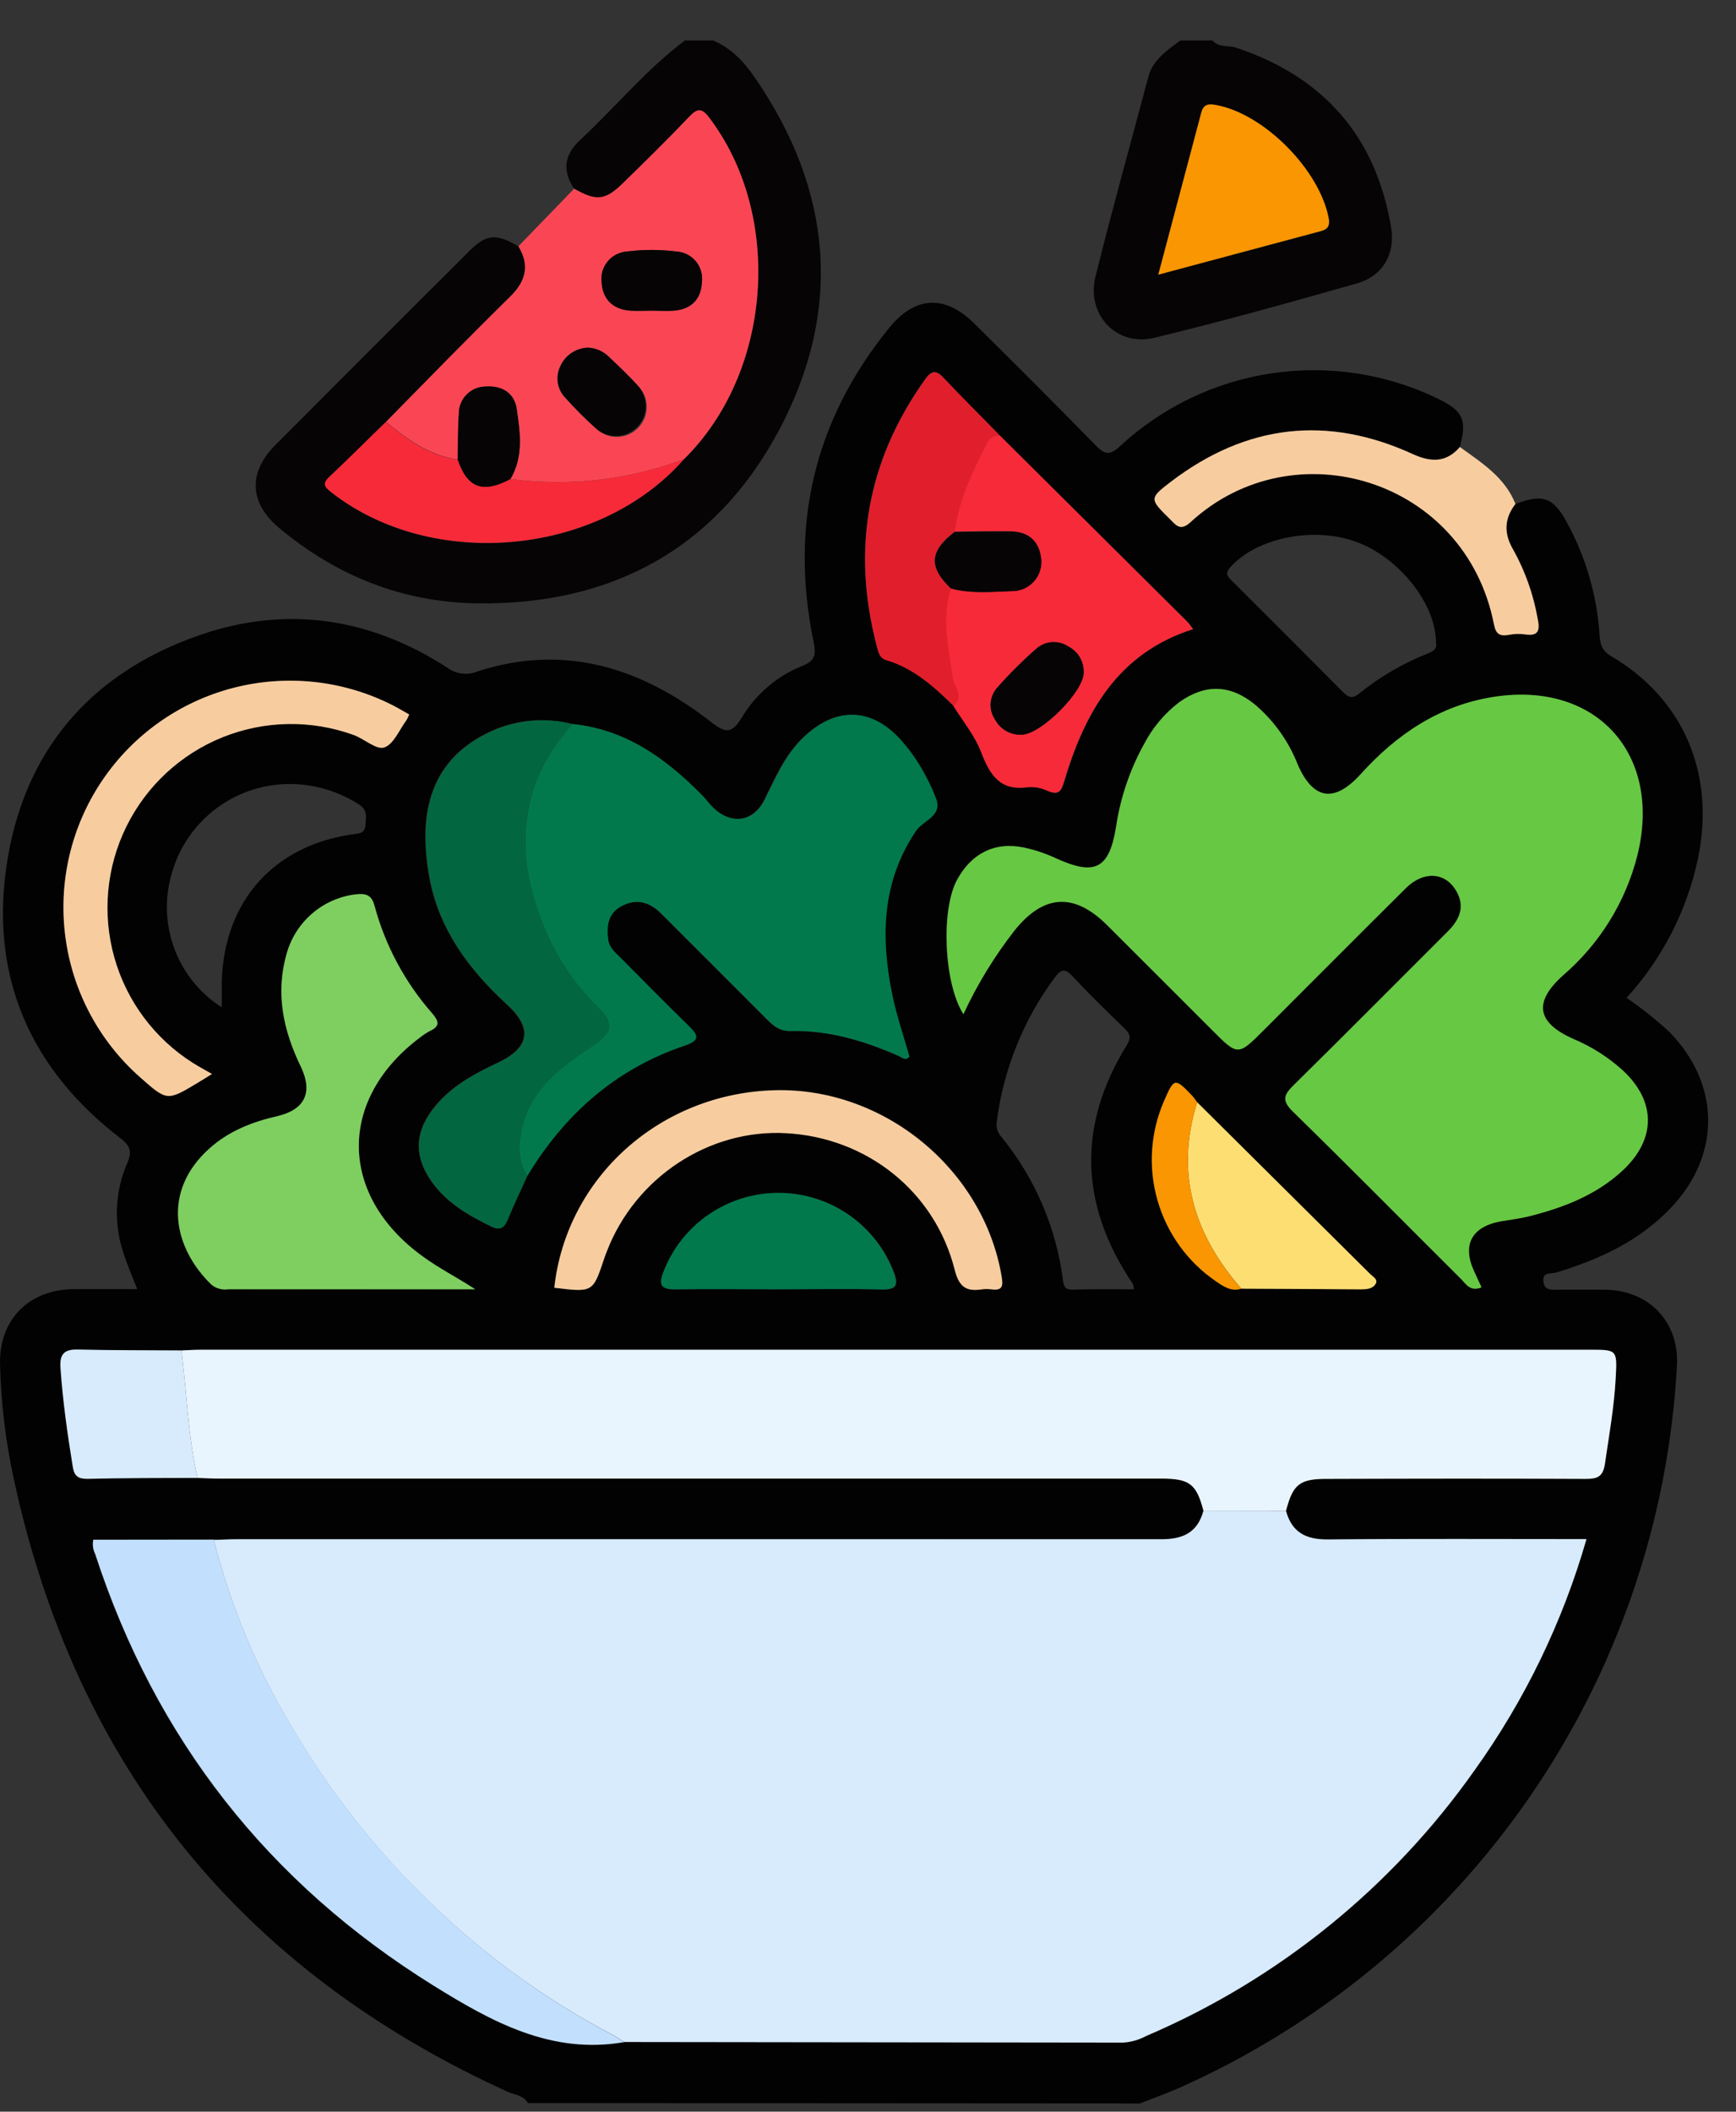 <svg width="37" height="45" viewBox="0 0 37 45" fill="none" xmlns="http://www.w3.org/2000/svg">
<rect x="0" y="0" width="37" height="45" fill="#333333" stroke="none"/>
<path d="M11.25 44.817C11.157 44.646 10.967 44.642 10.819 44.575C5.118 41.98 1.609 37.621 0.29 31.499C0.118 30.702 0.021 29.89 0.001 29.075C-0.023 28.127 0.61 27.483 1.564 27.471C2.007 27.471 2.45 27.471 2.924 27.471C2.816 27.189 2.702 26.931 2.621 26.67C2.42 26.051 2.453 25.38 2.713 24.784C2.828 24.517 2.758 24.404 2.55 24.242C0.66 22.786 -0.199 20.844 0.133 18.494C0.477 16.036 1.908 14.347 4.256 13.534C6.107 12.894 7.892 13.164 9.539 14.232C9.632 14.3 9.742 14.342 9.856 14.354C9.971 14.367 10.087 14.349 10.193 14.303C12.049 13.708 13.682 14.238 15.157 15.387C15.465 15.627 15.593 15.639 15.806 15.299C16.101 14.801 16.551 14.414 17.086 14.195C17.396 14.08 17.392 13.932 17.337 13.661C16.831 11.189 17.353 8.957 18.948 6.991C19.506 6.304 20.14 6.273 20.772 6.901C21.636 7.756 22.499 8.618 23.346 9.484C23.546 9.69 23.653 9.713 23.877 9.503C24.774 8.673 25.902 8.133 27.111 7.954C28.32 7.775 29.555 7.965 30.655 8.5C31.184 8.758 31.271 8.95 31.113 9.523C30.822 9.858 30.497 9.85 30.112 9.675C28.28 8.842 26.562 9.047 24.959 10.266C24.485 10.628 24.496 10.636 24.933 11.068C25.068 11.201 25.154 11.332 25.373 11.13C27.572 9.106 31.23 10.207 31.838 13.306C31.879 13.518 31.961 13.565 32.151 13.535C32.264 13.512 32.38 13.508 32.495 13.523C32.806 13.575 32.818 13.419 32.767 13.179C32.678 12.672 32.505 12.182 32.256 11.732C32.044 11.378 32.054 11.064 32.296 10.743C32.881 10.514 33.111 10.597 33.404 11.149C33.8 11.879 34.034 12.685 34.091 13.513C34.104 13.701 34.12 13.845 34.32 13.971C35.893 14.887 36.57 16.505 36.184 18.323C35.947 19.419 35.424 20.434 34.668 21.264C34.991 21.485 35.297 21.729 35.584 21.995C36.672 23.112 36.684 24.62 35.603 25.749C34.93 26.452 34.081 26.841 33.167 27.118C33.062 27.15 32.874 27.096 32.895 27.304C32.915 27.513 33.078 27.484 33.221 27.483C33.55 27.483 33.878 27.483 34.208 27.483C35.149 27.497 35.794 28.17 35.741 29.109C35.56 32.407 34.47 35.59 32.592 38.308C30.714 41.025 28.122 43.17 25.101 44.507C24.837 44.621 24.563 44.719 24.294 44.825L11.25 44.817ZM26.451 27.462C27.295 27.462 28.139 27.469 28.982 27.476C29.115 27.476 29.254 27.476 29.319 27.349C29.363 27.264 29.251 27.204 29.193 27.146L25.512 23.489C25.48 23.442 25.446 23.397 25.409 23.354C25.035 22.963 25.023 22.967 24.807 23.46C24.517 24.128 24.467 24.875 24.666 25.574C24.866 26.274 25.302 26.883 25.901 27.296C26.07 27.41 26.235 27.531 26.451 27.462ZM21.299 9.27C20.901 8.863 20.497 8.463 20.108 8.046C19.942 7.868 19.847 7.898 19.716 8.081C18.476 9.814 18.143 11.71 18.686 13.765C18.719 13.889 18.739 14.02 18.892 14.064C19.473 14.235 19.904 14.629 20.324 15.037C20.527 15.365 20.782 15.671 20.917 16.023C21.105 16.515 21.324 16.867 21.927 16.774C22.071 16.766 22.214 16.794 22.344 16.857C22.567 16.948 22.625 16.867 22.688 16.653C23.124 15.182 23.822 13.92 25.436 13.407C25.382 13.338 25.353 13.292 25.315 13.252C23.977 11.924 22.638 10.597 21.299 9.27ZM12.195 15.429C11.623 15.282 11.018 15.333 10.478 15.573C9.184 16.161 8.886 17.291 9.152 18.719C9.355 19.808 9.995 20.665 10.804 21.411C11.353 21.913 11.281 22.327 10.603 22.646C10.12 22.875 9.658 23.12 9.303 23.531C8.845 24.067 8.792 24.599 9.189 25.173C9.508 25.631 9.982 25.903 10.474 26.142C10.638 26.221 10.736 26.171 10.805 26C10.935 25.684 11.084 25.375 11.225 25.062C12.026 23.745 13.109 22.778 14.581 22.283C14.91 22.169 14.877 22.065 14.668 21.862C14.176 21.383 13.695 20.894 13.212 20.408C13.098 20.293 12.974 20.197 12.951 20.026C12.912 19.741 12.942 19.473 13.221 19.318C13.54 19.139 13.827 19.213 14.078 19.463C14.826 20.21 15.574 20.957 16.321 21.706C16.464 21.849 16.599 21.976 16.831 21.971C17.646 21.95 18.409 22.178 19.147 22.503C19.217 22.534 19.291 22.618 19.37 22.517C19.247 22.077 19.097 21.644 19.005 21.2C18.754 19.977 18.776 18.796 19.514 17.703C19.662 17.483 20.063 17.4 19.946 17.038C19.845 16.771 19.718 16.515 19.566 16.273C19.477 16.127 19.376 15.988 19.264 15.858C18.612 15.057 17.794 15.024 17.065 15.764C16.707 16.13 16.511 16.59 16.289 17.038C16.054 17.512 15.586 17.585 15.198 17.22C15.105 17.132 15.031 17.025 14.94 16.934C14.186 16.158 13.331 15.539 12.199 15.429H12.195ZM3.868 28.778C3.127 28.778 2.386 28.778 1.646 28.759C1.358 28.759 1.271 28.873 1.289 29.143C1.337 29.854 1.437 30.557 1.552 31.261C1.584 31.456 1.667 31.517 1.86 31.514C2.643 31.5 3.427 31.5 4.211 31.495C4.368 31.495 4.525 31.509 4.682 31.509H24.751C25.357 31.509 25.5 31.623 25.65 32.196C25.526 32.654 25.225 32.805 24.758 32.804C18.181 32.795 11.603 32.795 5.025 32.804C4.868 32.804 4.711 32.813 4.555 32.818H1.988C1.968 32.919 1.981 33.023 2.027 33.115C3.305 37.059 5.708 40.125 9.234 42.312C10.478 43.085 11.754 43.792 13.307 43.519L23.939 43.533C24.11 43.521 24.276 43.473 24.427 43.392C27.241 42.191 29.666 40.229 31.429 37.728C32.499 36.235 33.305 34.569 33.813 32.804C31.954 32.804 30.127 32.794 28.301 32.811C27.833 32.811 27.532 32.661 27.409 32.202C27.559 31.629 27.702 31.515 28.308 31.515C30.14 31.515 31.972 31.515 33.797 31.515C34.049 31.515 34.168 31.472 34.209 31.187C34.296 30.58 34.404 29.976 34.438 29.361C34.469 28.763 34.47 28.763 33.89 28.763H4.296C4.153 28.763 4.008 28.772 3.868 28.778ZM31.578 27.434L31.427 27.11C31.154 26.537 31.36 26.136 31.99 26.026C32.187 25.992 32.386 25.97 32.58 25.922C33.322 25.737 34.028 25.464 34.595 24.933C35.301 24.267 35.296 23.467 34.586 22.809C34.278 22.53 33.925 22.306 33.543 22.144C32.741 21.792 32.679 21.351 33.322 20.778C34.097 20.111 34.648 19.222 34.901 18.231C35.438 16.075 34.03 14.513 31.838 14.851C30.688 15.028 29.772 15.644 29.001 16.495C28.443 17.115 27.987 17.052 27.656 16.288C27.461 15.792 27.146 15.353 26.74 15.009C26.213 14.584 25.682 14.572 25.129 14.968C24.821 15.203 24.569 15.503 24.389 15.846C24.082 16.396 23.877 16.997 23.783 17.619C23.637 18.513 23.338 18.669 22.499 18.287C22.279 18.185 22.049 18.108 21.812 18.058C21.181 17.931 20.691 18.198 20.392 18.754C20.048 19.387 20.111 20.951 20.529 21.611C20.825 20.974 21.192 20.372 21.625 19.819C22.243 19.057 22.884 19.018 23.584 19.705C24.335 20.451 25.084 21.199 25.83 21.949C26.38 22.5 26.38 22.5 26.932 21.949C27.943 20.938 28.951 19.924 29.967 18.918C30.333 18.556 30.789 18.581 31.025 18.967C31.231 19.311 31.113 19.589 30.853 19.848C29.759 20.938 28.677 22.036 27.572 23.119C27.36 23.326 27.308 23.447 27.552 23.686C28.759 24.865 29.944 26.067 31.139 27.257C31.248 27.364 31.333 27.53 31.575 27.434H31.578ZM10.131 27.475C9.753 27.227 9.361 27.031 9.006 26.773C7.205 25.465 7.196 23.405 8.986 22.087C9.042 22.044 9.102 22.006 9.165 21.973C9.394 21.866 9.349 21.757 9.207 21.591C8.63 20.934 8.211 20.153 7.982 19.31C7.919 19.068 7.784 19.039 7.575 19.063C7.233 19.105 6.91 19.247 6.648 19.473C6.387 19.698 6.198 19.995 6.105 20.328C5.864 21.169 6.035 21.963 6.41 22.732C6.676 23.281 6.495 23.648 5.905 23.783C5.369 23.909 4.866 24.103 4.453 24.477C3.44 25.393 3.692 26.585 4.501 27.372C4.55 27.413 4.607 27.443 4.668 27.46C4.729 27.477 4.794 27.481 4.857 27.471L10.131 27.475ZM4.52 22.887C4.355 22.792 4.229 22.724 4.109 22.649C3.294 22.131 2.699 21.332 2.438 20.403C2.177 19.474 2.268 18.481 2.694 17.616C3.12 16.75 3.85 16.072 4.746 15.711C5.641 15.351 6.637 15.334 7.544 15.664C7.773 15.748 8.027 15.986 8.192 15.928C8.393 15.86 8.512 15.553 8.664 15.348C8.687 15.309 8.707 15.268 8.724 15.226C8.595 15.154 8.474 15.08 8.347 15.017C7.298 14.491 6.094 14.366 4.959 14.663C3.824 14.961 2.837 15.661 2.18 16.633C1.524 17.605 1.244 18.783 1.393 19.947C1.541 21.111 2.109 22.18 2.988 22.957C3.561 23.471 3.561 23.471 4.221 23.071C4.304 23.021 4.387 22.968 4.518 22.887H4.52ZM11.816 27.442C12.64 27.545 12.639 27.545 12.879 26.823C12.896 26.77 12.917 26.716 12.937 26.663C13.543 25.092 15.113 24.058 16.755 24.144C18.484 24.238 19.935 25.391 20.354 27.062C20.444 27.425 20.596 27.52 20.927 27.474C20.997 27.464 21.07 27.464 21.141 27.474C21.37 27.503 21.386 27.404 21.352 27.202C20.969 24.912 18.845 23.167 16.513 23.23C14.07 23.298 12.073 25.089 11.814 27.442H11.816ZM24.17 27.475C24.167 27.436 24.158 27.397 24.145 27.36C23.016 25.692 22.954 23.992 24.015 22.274C24.11 22.118 24.094 22.037 23.971 21.919C23.592 21.553 23.213 21.183 22.852 20.797C22.678 20.611 22.597 20.673 22.472 20.843C21.808 21.741 21.385 22.795 21.244 23.904C21.234 23.959 21.237 24.016 21.253 24.07C21.269 24.124 21.296 24.174 21.334 24.216C22.053 25.093 22.511 26.154 22.655 27.278C22.674 27.409 22.696 27.484 22.851 27.482C23.288 27.469 23.724 27.475 24.168 27.475H24.17ZM30.606 13.675C30.593 12.854 29.816 11.88 28.906 11.547C27.997 11.214 26.796 11.458 26.232 12.076C26.107 12.213 26.149 12.272 26.256 12.377C27.046 13.162 27.832 13.95 28.616 14.741C28.73 14.855 28.816 14.906 28.969 14.779C29.413 14.42 29.91 14.131 30.441 13.922C30.561 13.872 30.64 13.819 30.603 13.675H30.606ZM4.727 21.461C4.727 21.247 4.727 21.075 4.727 20.905C4.779 19.2 5.839 18.012 7.531 17.777C7.668 17.758 7.777 17.758 7.79 17.578C7.804 17.398 7.834 17.256 7.642 17.137C7.23 16.875 6.756 16.727 6.268 16.709C5.685 16.688 5.112 16.863 4.641 17.205C4.169 17.548 3.825 18.038 3.665 18.599C3.506 19.126 3.522 19.69 3.713 20.207C3.903 20.724 4.256 21.164 4.719 21.462L4.727 21.461ZM16.636 27.474C17.349 27.474 18.064 27.459 18.777 27.48C19.1 27.49 19.17 27.406 19.053 27.103C18.862 26.609 18.526 26.184 18.09 25.884C17.653 25.584 17.136 25.423 16.606 25.422C16.076 25.422 15.558 25.581 15.121 25.88C14.684 26.179 14.347 26.603 14.155 27.097C14.04 27.379 14.093 27.483 14.41 27.477C15.139 27.466 15.881 27.475 16.623 27.475L16.636 27.474Z" fill="#020202"/>
<path d="M12.237 4.021C11.985 3.645 12.021 3.31 12.351 2.996C13.11 2.292 13.768 1.486 14.598 0.862H15.198C15.588 1.027 15.861 1.32 16.094 1.663C17.738 4.053 17.964 6.587 16.618 9.14C15.271 11.694 13.026 12.901 10.154 12.857C8.582 12.833 7.171 12.272 5.954 11.254C5.315 10.723 5.281 10.076 5.867 9.485C7.241 8.106 8.615 6.732 9.989 5.363C10.367 4.985 10.562 4.969 11.047 5.248C11.291 5.653 11.209 5.987 10.876 6.316C9.983 7.196 9.107 8.095 8.224 8.992C7.827 9.38 7.437 9.775 7.03 10.154C6.87 10.304 6.899 10.369 7.066 10.497C9.221 12.179 12.766 11.85 14.576 9.79C16.454 7.947 16.699 4.605 15.123 2.52C14.947 2.291 14.858 2.315 14.68 2.5C14.222 2.974 13.764 3.435 13.29 3.894C12.901 4.274 12.711 4.297 12.237 4.021Z" fill="#060404"/>
<path d="M25.843 0.862C25.975 1.022 26.179 0.96 26.345 1.016C28.208 1.637 29.322 2.903 29.648 4.838C29.746 5.402 29.474 5.882 28.926 6.037C27.489 6.447 26.048 6.85 24.596 7.2C23.795 7.392 23.148 6.7 23.349 5.892C23.703 4.469 24.098 3.057 24.475 1.639C24.573 1.267 24.878 1.076 25.156 0.862L25.843 0.862ZM24.687 5.853L28.074 4.95C28.224 4.909 28.364 4.89 28.318 4.648C28.12 3.618 26.951 2.432 25.927 2.244C25.768 2.213 25.652 2.215 25.603 2.405C25.306 3.526 25.006 4.651 24.687 5.853Z" fill="#060404"/>
<path d="M12.237 4.021C12.715 4.292 12.901 4.274 13.29 3.89C13.758 3.432 14.227 2.974 14.68 2.497C14.858 2.311 14.947 2.282 15.123 2.516C16.699 4.601 16.454 7.944 14.576 9.786C13.397 10.229 12.127 10.373 10.879 10.208C11.161 9.731 11.087 9.213 11.014 8.712C10.966 8.376 10.7 8.211 10.355 8.237C10.203 8.237 10.058 8.297 9.95 8.405C9.843 8.512 9.783 8.658 9.783 8.809C9.759 9.135 9.766 9.463 9.759 9.791C9.152 9.706 8.68 9.364 8.228 8.989C9.107 8.095 9.983 7.196 10.879 6.316C11.211 5.987 11.293 5.653 11.049 5.248C11.444 4.838 11.84 4.429 12.237 4.021ZM13.899 6.62C14.056 6.62 14.213 6.632 14.369 6.62C14.733 6.587 14.941 6.382 14.96 6.014C14.97 5.936 14.964 5.855 14.942 5.779C14.92 5.702 14.883 5.631 14.832 5.57C14.781 5.508 14.719 5.458 14.648 5.422C14.577 5.386 14.5 5.364 14.42 5.359C14.067 5.315 13.71 5.315 13.357 5.359C13.277 5.366 13.2 5.389 13.13 5.426C13.06 5.463 12.998 5.514 12.949 5.576C12.899 5.638 12.862 5.71 12.841 5.786C12.82 5.863 12.815 5.943 12.825 6.021C12.848 6.373 13.065 6.594 13.433 6.619C13.585 6.63 13.741 6.621 13.899 6.62ZM12.525 7.409C12.402 7.413 12.283 7.452 12.18 7.519C12.077 7.587 11.995 7.682 11.944 7.794C11.887 7.903 11.867 8.027 11.884 8.148C11.902 8.27 11.956 8.383 12.041 8.472C12.251 8.706 12.475 8.929 12.711 9.138C12.831 9.25 12.99 9.312 13.154 9.31C13.319 9.307 13.476 9.242 13.593 9.126C13.711 9.011 13.779 8.855 13.783 8.69C13.788 8.526 13.729 8.366 13.619 8.244C13.413 8.015 13.18 7.796 12.955 7.58C12.837 7.475 12.686 7.415 12.529 7.409H12.525Z" fill="#FA4654"/>
<path d="M32.299 10.738C32.057 11.058 32.047 11.372 32.259 11.726C32.508 12.177 32.681 12.666 32.771 13.173C32.821 13.412 32.81 13.567 32.498 13.517C32.384 13.502 32.268 13.506 32.155 13.529C31.965 13.562 31.882 13.514 31.841 13.3C31.233 10.209 27.576 9.103 25.376 11.125C25.157 11.326 25.072 11.196 24.936 11.062C24.499 10.631 24.489 10.623 24.963 10.26C26.566 9.044 28.283 8.839 30.116 9.679C30.5 9.854 30.825 9.862 31.116 9.526C31.579 9.862 32.074 10.169 32.299 10.738Z" fill="#F7CDA0"/>
<path d="M27.409 32.196C27.532 32.654 27.833 32.81 28.301 32.805C30.133 32.788 31.954 32.798 33.813 32.798C33.305 34.564 32.499 36.229 31.429 37.722C29.666 40.223 27.241 42.185 24.427 43.387C24.276 43.468 24.11 43.516 23.939 43.527L13.307 43.514C13.21 43.455 13.116 43.392 13.015 43.341C11.615 42.601 10.327 41.667 9.189 40.566C8.035 39.46 7.039 38.2 6.23 36.822C5.478 35.575 4.913 34.225 4.555 32.814C4.711 32.814 4.868 32.801 5.025 32.801C11.602 32.801 18.18 32.801 24.758 32.801C25.225 32.801 25.526 32.651 25.65 32.193L27.409 32.196Z" fill="#D7EBFD"/>
<path d="M31.576 27.434C31.333 27.53 31.248 27.364 31.144 27.26C29.948 26.069 28.763 24.868 27.556 23.688C27.312 23.449 27.365 23.329 27.577 23.121C28.678 22.038 29.764 20.94 30.858 19.85C31.117 19.591 31.235 19.307 31.029 18.97C30.793 18.584 30.342 18.558 29.971 18.92C28.956 19.927 27.948 20.94 26.937 21.951C26.385 22.504 26.385 22.504 25.834 21.951C25.086 21.202 24.338 20.454 23.589 19.707C22.894 19.02 22.248 19.055 21.63 19.821C21.197 20.375 20.829 20.976 20.534 21.613C20.116 20.953 20.055 19.39 20.396 18.756C20.695 18.2 21.185 17.933 21.816 18.06C22.053 18.11 22.284 18.187 22.503 18.289C23.343 18.672 23.641 18.518 23.788 17.622C23.88 16.998 24.084 16.397 24.39 15.846C24.57 15.503 24.822 15.203 25.13 14.967C25.683 14.572 26.214 14.584 26.741 15.009C27.148 15.353 27.462 15.792 27.657 16.288C27.988 17.052 28.444 17.114 29.003 16.495C29.772 15.644 30.688 15.028 31.833 14.851C34.026 14.507 35.433 16.075 34.896 18.231C34.645 19.221 34.095 20.11 33.322 20.777C32.679 21.35 32.743 21.792 33.543 22.144C33.925 22.305 34.278 22.53 34.586 22.809C35.296 23.467 35.301 24.267 34.595 24.933C34.023 25.469 33.322 25.735 32.58 25.922C32.386 25.97 32.187 25.992 31.99 26.026C31.36 26.141 31.154 26.533 31.427 27.11L31.576 27.434Z" fill="#67C843"/>
<path d="M27.409 32.196H25.65C25.5 31.623 25.357 31.509 24.751 31.509H4.682C4.525 31.509 4.368 31.5 4.211 31.495C4.005 30.601 3.982 29.683 3.867 28.778C4.011 28.772 4.153 28.763 4.296 28.763H33.887C34.468 28.763 34.467 28.763 34.436 29.361C34.404 29.976 34.296 30.58 34.207 31.187C34.166 31.472 34.046 31.516 33.794 31.515C31.962 31.506 30.13 31.509 28.305 31.515C27.702 31.51 27.558 31.621 27.409 32.196Z" fill="#E9F5FE"/>
<path d="M12.199 15.429C13.331 15.544 14.185 16.158 14.954 16.934C15.044 17.025 15.119 17.132 15.211 17.22C15.6 17.585 16.068 17.512 16.303 17.038C16.525 16.59 16.721 16.13 17.079 15.764C17.807 15.024 18.626 15.057 19.278 15.858C19.39 15.988 19.491 16.127 19.58 16.273C19.731 16.515 19.859 16.771 19.96 17.038C20.075 17.4 19.676 17.483 19.527 17.703C18.79 18.791 18.768 19.977 19.019 21.2C19.11 21.644 19.26 22.077 19.384 22.517C19.305 22.613 19.231 22.534 19.161 22.503C18.422 22.178 17.66 21.95 16.844 21.971C16.615 21.976 16.478 21.849 16.335 21.706C15.588 20.957 14.841 20.209 14.092 19.463C13.841 19.213 13.553 19.139 13.235 19.318C12.956 19.473 12.926 19.741 12.965 20.026C12.988 20.197 13.116 20.298 13.226 20.408C13.709 20.894 14.19 21.383 14.681 21.862C14.891 22.065 14.924 22.172 14.594 22.283C13.123 22.778 12.034 23.746 11.238 25.062C11.026 24.725 11.045 24.367 11.137 23.997C11.347 23.164 11.993 22.718 12.644 22.28C13.062 21.996 13.093 21.809 12.75 21.471C12.239 20.971 11.839 20.369 11.577 19.703C11.287 18.976 11.119 18.232 11.234 17.423C11.337 16.633 11.694 16.003 12.199 15.429Z" fill="#01794D"/>
<path d="M4.554 32.809C4.913 34.219 5.478 35.57 6.23 36.816C7.039 38.195 8.035 39.455 9.189 40.562C10.326 41.665 11.615 42.601 13.015 43.343C13.116 43.395 13.21 43.458 13.307 43.516C11.75 43.788 10.478 43.082 9.234 42.309C5.715 40.12 3.313 37.054 2.027 33.11C1.981 33.018 1.968 32.913 1.988 32.812L4.554 32.809Z" fill="#C2E0FD"/>
<path d="M10.129 27.475H4.862C4.799 27.485 4.734 27.48 4.673 27.463C4.611 27.446 4.554 27.416 4.505 27.375C3.697 26.589 3.445 25.396 4.457 24.481C4.871 24.106 5.373 23.908 5.909 23.787C6.496 23.648 6.676 23.284 6.413 22.732C6.039 21.962 5.868 21.168 6.109 20.328C6.2 19.995 6.389 19.696 6.65 19.47C6.911 19.244 7.234 19.101 7.576 19.059C7.785 19.035 7.92 19.059 7.983 19.305C8.211 20.149 8.629 20.93 9.205 21.587C9.347 21.753 9.393 21.863 9.162 21.97C9.099 22.002 9.04 22.041 8.984 22.084C7.194 23.402 7.203 25.462 9.004 26.77C9.359 27.031 9.751 27.227 10.129 27.475Z" fill="#7ECF60"/>
<path d="M12.199 15.429C11.694 16.002 11.34 16.633 11.232 17.418C11.118 18.227 11.287 18.972 11.576 19.699C11.838 20.366 12.238 20.971 12.75 21.473C13.093 21.816 13.062 21.997 12.644 22.281C11.993 22.724 11.347 23.17 11.137 23.999C11.045 24.369 11.023 24.726 11.238 25.064C11.097 25.376 10.948 25.685 10.819 26.001C10.749 26.172 10.652 26.222 10.488 26.143C9.996 25.904 9.522 25.634 9.202 25.175C8.801 24.602 8.848 24.069 9.317 23.533C9.672 23.122 10.133 22.872 10.616 22.647C11.294 22.333 11.366 21.915 10.818 21.412C10.004 20.671 9.364 19.808 9.161 18.724C8.895 17.298 9.193 16.166 10.487 15.579C11.025 15.338 11.628 15.286 12.199 15.429Z" fill="#026740"/>
<path d="M21.299 9.27C22.634 10.597 23.97 11.924 25.306 13.252C25.344 13.29 25.373 13.338 25.427 13.407C23.818 13.92 23.119 15.182 22.678 16.653C22.615 16.867 22.558 16.948 22.335 16.857C22.205 16.794 22.062 16.766 21.918 16.774C21.315 16.867 21.096 16.515 20.908 16.023C20.773 15.671 20.518 15.365 20.315 15.037C20.544 14.841 20.329 14.641 20.3 14.455C20.205 13.815 20.053 13.18 20.258 12.536C20.691 12.658 21.133 12.612 21.569 12.593C21.655 12.592 21.74 12.573 21.818 12.538C21.897 12.503 21.967 12.452 22.025 12.388C22.083 12.324 22.127 12.249 22.154 12.168C22.181 12.086 22.191 11.999 22.184 11.914C22.142 11.536 21.918 11.326 21.532 11.321C21.146 11.315 20.739 11.321 20.341 11.33C20.429 10.666 20.712 10.07 21.01 9.483C21.031 9.422 21.07 9.37 21.122 9.332C21.173 9.294 21.235 9.272 21.299 9.27ZM21.774 15.656C22.18 15.656 23.088 14.745 23.094 14.341C23.099 14.226 23.072 14.113 23.015 14.013C22.957 13.913 22.873 13.832 22.771 13.779C22.669 13.71 22.548 13.677 22.425 13.684C22.302 13.691 22.185 13.738 22.092 13.818C21.793 14.08 21.511 14.361 21.247 14.66C21.166 14.752 21.119 14.87 21.112 14.993C21.105 15.116 21.139 15.237 21.209 15.339C21.264 15.44 21.346 15.524 21.447 15.58C21.548 15.636 21.662 15.662 21.777 15.656H21.774Z" fill="#F72A39"/>
<path d="M4.518 22.887C4.387 22.968 4.304 23.021 4.219 23.071C3.562 23.466 3.562 23.466 2.986 22.957C2.106 22.18 1.539 21.111 1.391 19.947C1.242 18.783 1.522 17.605 2.178 16.633C2.834 15.661 3.822 14.96 4.957 14.663C6.092 14.366 7.296 14.491 8.345 15.017C8.472 15.08 8.593 15.154 8.721 15.226C8.705 15.268 8.685 15.309 8.662 15.348C8.509 15.553 8.39 15.86 8.19 15.928C8.025 15.986 7.767 15.748 7.542 15.664C6.635 15.334 5.638 15.351 4.743 15.711C3.848 16.072 3.118 16.75 2.692 17.616C2.266 18.481 2.175 19.474 2.436 20.403C2.697 21.332 3.292 22.131 4.107 22.649C4.227 22.724 4.352 22.792 4.518 22.887Z" fill="#F7CDA0"/>
<path d="M11.814 27.442C12.073 25.089 14.07 23.298 16.509 23.234C18.84 23.171 20.964 24.92 21.348 27.206C21.381 27.407 21.364 27.506 21.136 27.477C21.065 27.468 20.993 27.468 20.922 27.477C20.595 27.526 20.443 27.428 20.349 27.065C19.93 25.394 18.48 24.241 16.75 24.148C15.107 24.058 13.539 25.092 12.933 26.667C12.912 26.719 12.892 26.773 12.874 26.827C12.636 27.541 12.637 27.541 11.814 27.442Z" fill="#F7CDA0"/>
<path d="M21.299 9.27C21.236 9.273 21.175 9.295 21.124 9.333C21.074 9.371 21.036 9.423 21.015 9.483C20.717 10.071 20.434 10.666 20.346 11.33C19.81 11.74 19.787 12.083 20.268 12.541C20.063 13.186 20.215 13.82 20.311 14.46C20.339 14.647 20.558 14.846 20.325 15.043C19.905 14.634 19.475 14.242 18.893 14.07C18.741 14.025 18.72 13.895 18.687 13.771C18.149 11.71 18.482 9.819 19.717 8.087C19.848 7.904 19.946 7.874 20.109 8.051C20.497 8.463 20.905 8.863 21.299 9.27Z" fill="#E11F2C"/>
<path d="M16.623 27.475C15.881 27.475 15.135 27.466 14.397 27.475C14.08 27.481 14.031 27.377 14.142 27.095C14.334 26.601 14.671 26.177 15.108 25.878C15.546 25.579 16.063 25.419 16.593 25.42C17.123 25.421 17.64 25.581 18.077 25.881C18.514 26.181 18.85 26.606 19.041 27.101C19.155 27.404 19.087 27.488 18.765 27.477C18.051 27.46 17.337 27.475 16.623 27.475Z" fill="#01794D"/>
<path d="M25.516 23.489L29.2 27.146C29.258 27.204 29.37 27.261 29.325 27.349C29.261 27.471 29.122 27.476 28.989 27.476C28.146 27.469 27.302 27.467 26.458 27.462C25.444 26.304 25.041 24.999 25.516 23.489Z" fill="#FDDE73"/>
<path d="M3.867 28.778C3.982 29.683 4.005 30.601 4.211 31.495C3.427 31.495 2.643 31.495 1.86 31.514C1.667 31.514 1.584 31.456 1.552 31.261C1.438 30.558 1.337 29.854 1.289 29.143C1.271 28.87 1.358 28.753 1.646 28.759C2.386 28.776 3.127 28.773 3.867 28.778Z" fill="#D7EBFD"/>
<path d="M25.516 23.489C25.041 24.999 25.444 26.304 26.455 27.462C26.235 27.531 26.07 27.41 25.904 27.296C25.305 26.883 24.869 26.274 24.67 25.574C24.47 24.875 24.52 24.128 24.811 23.46C25.027 22.967 25.04 22.963 25.413 23.354C25.449 23.397 25.484 23.442 25.516 23.489Z" fill="#F99601"/>
<path d="M8.224 8.992C8.682 9.371 9.148 9.713 9.755 9.793C9.963 10.402 10.289 10.521 10.879 10.208C12.127 10.373 13.397 10.229 14.576 9.786C12.766 11.847 9.221 12.176 7.066 10.494C6.898 10.363 6.87 10.298 7.03 10.15C7.437 9.769 7.827 9.374 8.224 8.992Z" fill="#F72A39"/>
<path d="M24.687 5.853C25.006 4.651 25.306 3.526 25.603 2.401C25.652 2.211 25.768 2.208 25.927 2.239C26.951 2.432 28.12 3.621 28.318 4.644C28.364 4.885 28.224 4.905 28.074 4.945L24.687 5.853Z" fill="#F99601"/>
<path d="M10.879 10.208C10.289 10.521 9.963 10.402 9.755 9.792C9.762 9.464 9.755 9.136 9.779 8.811C9.779 8.659 9.84 8.513 9.947 8.406C10.054 8.298 10.2 8.238 10.352 8.238C10.695 8.212 10.962 8.377 11.01 8.713C11.087 9.213 11.161 9.731 10.879 10.208Z" fill="#060404"/>
<path d="M13.899 6.62C13.742 6.62 13.586 6.63 13.43 6.62C13.061 6.594 12.845 6.374 12.822 6.022C12.811 5.943 12.817 5.863 12.838 5.786C12.86 5.71 12.896 5.638 12.947 5.576C12.997 5.514 13.059 5.463 13.129 5.426C13.2 5.389 13.277 5.367 13.357 5.361C13.71 5.316 14.067 5.316 14.42 5.361C14.5 5.366 14.577 5.387 14.648 5.423C14.719 5.459 14.781 5.509 14.832 5.571C14.882 5.632 14.92 5.703 14.942 5.779C14.964 5.856 14.97 5.936 14.96 6.014C14.941 6.382 14.731 6.587 14.369 6.62C14.213 6.632 14.056 6.62 13.899 6.62Z" fill="#060404"/>
<path d="M12.529 7.409C12.685 7.416 12.834 7.476 12.95 7.58C13.179 7.796 13.408 8.009 13.614 8.244C13.717 8.366 13.77 8.523 13.762 8.683C13.755 8.843 13.688 8.994 13.574 9.107C13.46 9.219 13.308 9.285 13.149 9.291C12.989 9.297 12.832 9.242 12.711 9.138C12.478 8.929 12.257 8.706 12.049 8.472C11.964 8.383 11.91 8.27 11.892 8.148C11.875 8.027 11.896 7.903 11.952 7.794C12.003 7.683 12.085 7.588 12.186 7.521C12.288 7.453 12.406 7.414 12.529 7.409Z" fill="#060404"/>
<path d="M21.778 15.656C21.664 15.662 21.55 15.635 21.45 15.579C21.349 15.523 21.267 15.44 21.213 15.339C21.143 15.237 21.108 15.116 21.115 14.993C21.122 14.87 21.17 14.752 21.25 14.66C21.514 14.361 21.796 14.08 22.096 13.818C22.189 13.738 22.306 13.691 22.428 13.684C22.551 13.677 22.673 13.71 22.774 13.779C22.876 13.832 22.961 13.913 23.018 14.013C23.075 14.113 23.103 14.226 23.097 14.341C23.092 14.745 22.184 15.65 21.778 15.656Z" fill="#060404"/>
<path d="M20.268 12.541C19.789 12.083 19.81 11.75 20.352 11.335C20.749 11.335 21.146 11.321 21.543 11.326C21.939 11.332 22.153 11.542 22.194 11.919C22.202 12.005 22.192 12.092 22.164 12.173C22.137 12.255 22.093 12.33 22.035 12.394C21.978 12.457 21.907 12.509 21.829 12.544C21.75 12.579 21.665 12.598 21.579 12.598C21.141 12.612 20.699 12.656 20.268 12.541Z" fill="#060404"/>
</svg>
